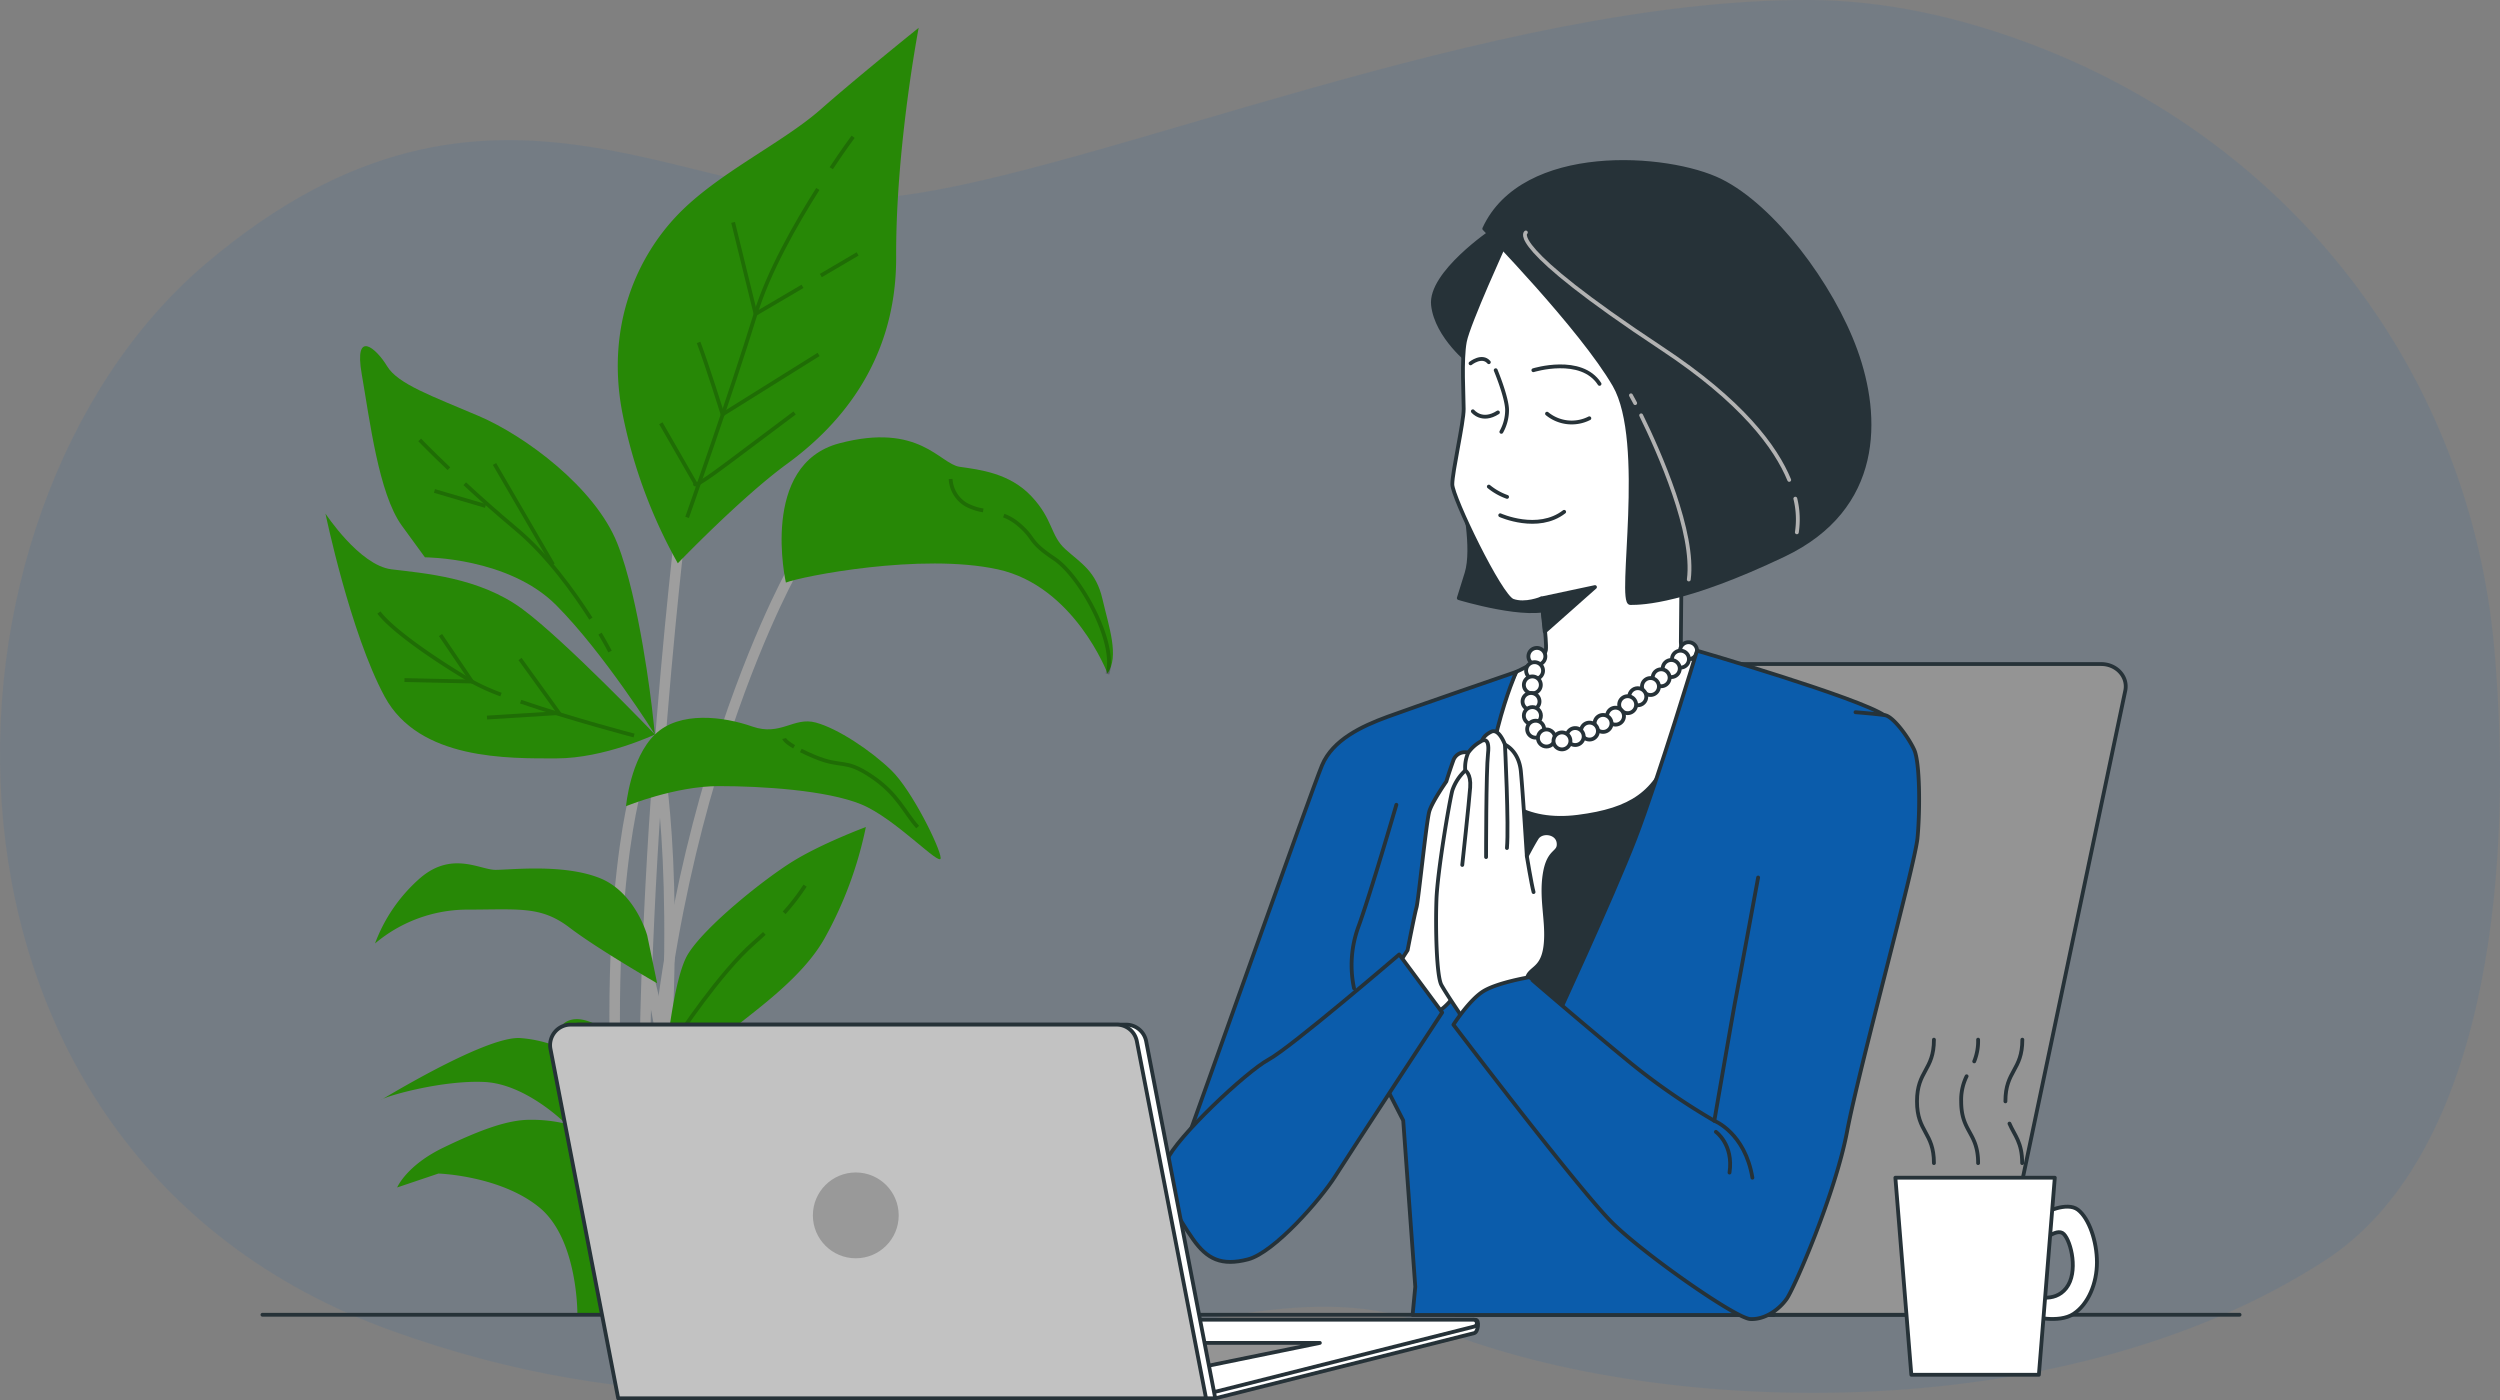 <svg xmlns="http://www.w3.org/2000/svg" width="653.752" height="366.164" viewBox="0 0 653.752 366.164">
  <rect x="0" y="0" width="653.752" height="366.164" fill="#808080" stroke="none"/>
  <g id="Group_5281" data-name="Group 5281" transform="translate(-663 -220.82)">
    <path id="Path_22234" data-name="Path 22234" d="M665.058,220.1C658.737,148.759,613.116,88.067,543.9,61.942c-18.2-6.872-37.927-11.468-58.055-11.523-82.428-.235-186.473,45-238.288,51.246S142.563,54.89,66.592,119.383s-81.371,232.04,48.429,278.951,214.386-25.095,271.655-1.192S551.359,425,620.711,380.076C661.87,353.455,670.548,282.017,665.058,220.1Z" transform="translate(650.211 170.401)" fill="#0b5cab" opacity="0.1"/>
    <g id="Group_5280" data-name="Group 5280" transform="translate(731.629 228.1)">
      <g id="freepik--Plant--inject-3" transform="translate(16.479 0)">
        <path id="Path_278824" data-name="Path 278824" d="M109.807,447.776C103.167,336,146.019,258.695,146.451,257.92l2.379,1.417c-.432.764-42.885,77.414-36.311,188.384Z" transform="translate(-25.797 -116.162)" fill="#9e9e9e"/>
        <path id="Path_278825" data-name="Path 278825" d="M109.035,440.025c-4.947-83.479,8.6-193.818,8.732-194.924l2.723.443c-.144,1.107-13.657,111.2-8.721,194.438Z" transform="translate(-25.921 -117.53)" fill="#9e9e9e"/>
        <path id="Path_278826" data-name="Path 278826" d="M104.483,430.738c-4.77-44.2-3.885-75.068-2.291-93.174,1.726-19.71,4.549-28.774,4.67-29.184l2.612.919c-.111.365-11.333,37.252-2.269,121.262Z" transform="translate(-26.671 -110.777)" fill="#9e9e9e"/>
        <path id="Path_278827" data-name="Path 278827" d="M113.582,409.659l-2.723-.387c7.326-71.759.409-106.465.332-106.808l2.678-.454C113.948,302.353,120.975,337.414,113.582,409.659Z" transform="translate(-25.61 -111.457)" fill="#9e9e9e"/>
        <path id="Path_278828" data-name="Path 278828" d="M117.272,422.3l-2.734-.266c2.678-46.969-6.939-72.047-7.039-72.29l2.534-.908C110.444,349.869,119.984,374.659,117.272,422.3Z" transform="translate(-25.969 -106.46)" fill="#9e9e9e"/>
        <path id="Path_278829" data-name="Path 278829" d="M118.6,269.851a132.594,132.594,0,0,1-14.642-40.074c-4.039-22.389,4.084-40.085,14.575-51.019s27.347-18.737,37.4-27.579,25.653-21.348,25.653-21.348-6.009,31.231-5.888,59.862-16.379,45.286-28.509,54.14S118.6,269.851,118.6,269.851Z" transform="translate(-26.459 -129.83)" fill="#278806"/>
        <path id="Path_278830" data-name="Path 278830" d="M142.728,264.572s-6.983-30.888,13.989-36.422,26.24,5.39,31.442,6.142,13.081,1.616,18.814,7.747,4.847,10.215,8.909,13.867,7.946,5.677,9.639,12.993,4.427,14.9,1.328,19.445c0,0-8.666-22.842-28.675-27.225S146.822,262.934,142.728,264.572Z" transform="translate(-22.329 -119.505)" fill="#278806"/>
        <path id="Path_278831" data-name="Path 278831" d="M118.3,299.309s-3.221-28.11-9.02-42.686-24.049-28.11-36.234-33.312-21.16-8.356-23.96-13.015-8.732-9.894-6.64,2.081,4.427,31.231,10.458,39.565l6.065,8.322s21.857,0,34.308,12.495,25.842,33.832,25.842,33.832Z" transform="translate(-32.958 -121.804)" fill="#278806"/>
        <path id="Path_278832" data-name="Path 278832" d="M119.987,302.37s-23.374-24.458-34.651-32.792-25.886-9.363-34.253-10.4S33.83,244.6,33.83,244.6s6.474,31.231,15.494,47.887,32.415,16.136,44.91,16.136S119.987,302.37,119.987,302.37Z" transform="translate(-33.83 -117.583)" fill="#278806"/>
        <path id="Path_278833" data-name="Path 278833" d="M104.85,315.968s1.107-12.495,7.559-18.748,18.028-4.681,25.454-2.081,10.824-2.6,16.6-1.04,14.387,7.293,19.766,12.495,12.794,20.3,12.9,22.909-11.875-10.414-20.873-14.055-25.709-4.726-37.163-4.726S104.85,315.968,104.85,315.968Z" transform="translate(-26.252 -112.434)" fill="#278806"/>
        <path id="Path_278834" data-name="Path 278834" d="M116.723,346.13s-3.077-11.41-12.594-15.1-22.986-2.081-27.092-2.081-11.665-5.213-20.2,2.6a42.232,42.232,0,0,0-11.3,16.656,37.551,37.551,0,0,1,23.6-8.854c14.044,0,19.733-1.04,27.258,4.693s22.92,14.575,22.92,14.575Z" transform="translate(-32.58 -108.764)" fill="#278806"/>
        <path id="Path_278835" data-name="Path 278835" d="M120.757,385.825s2.036-26.561,6.419-33.832,20.02-19.788,27.668-24.469,18.9-8.854,18.9-8.854a101.663,101.663,0,0,1-10.813,29.14c-8.256,14.575-28.653,24.989-30.988,30.722a61.232,61.232,0,0,0-3.232,9.883s-.775-6.242,13.192-8.322,26.085,1.56,30.988,6.762,11.377,10.934,12.937,10.934,11.731,6.762,11.731,6.762-7.681,3.121-19.268,0-21.658-7.747-28.94-7.747-21.758,2.6-21.758,2.6,23.053,3.641,26.782,5.722,16.988,8.333,16.988,8.333-16.6,1.04-25.288,5.2-12.594,10.414-13,13.015-.764,6.773-.764,6.773l.31,7.8H98.313s.232-19.777-9.96-28.11-26.384-8.854-26.384-8.854l-10.79,3.641s2.379-5.733,12.074-10.414,16.877-7.282,22.61-7.282a38.016,38.016,0,0,1,9.407,1.04S84.955,385.858,74,385.338s-25.476,3.608-26.993,4.648,26.9-16.656,36.3-16.136a33.2,33.2,0,0,1,16.368,5.733l-5.08-9.374s4.427-5.2,15.317,5.2Z" transform="translate(-32.43 -109.679)" fill="#278806"/>
        <g id="Group_5279" data-name="Group 5279" transform="translate(13.978 28.487)" opacity="0.2">
          <path id="Path_278836" data-name="Path 278836" d="M153.34,163.793c3.32-5.024,5.722-8.223,5.722-8.223" transform="translate(-35.055 -155.57)" fill="none" stroke="#000" stroke-width="1"/>
          <path id="Path_278837" data-name="Path 278837" d="M119.28,253.781s11.632-32.8,17.907-53.2c3.32-10.923,10.436-23.429,16.28-32.681" transform="translate(-38.69 -154.254)" fill="none" stroke="#000" stroke-width="1"/>
          <path id="Path_278838" data-name="Path 278838" d="M148.052,220.83s-7.847,5.877-17.707,13.281-8.245,5.1-8.245,5.1l-9.02-15.693" transform="translate(-39.351 -148.606)" fill="none" stroke="#000" stroke-width="1"/>
          <path id="Path_278839" data-name="Path 278839" d="M122,204.16c2.357,6.286,6.275,18.814,6.275,18.814l25.1-15.671" transform="translate(-38.399 -150.385)" fill="none" stroke="#000" stroke-width="1"/>
          <line id="Line_1731" data-name="Line 1731" y1="5.655" x2="9.617" transform="translate(115.562 30.634)" fill="none" stroke="#000" stroke-width="1"/>
          <path id="Path_278840" data-name="Path 278840" d="M130.15,175.8l5.877,23.938,12.273-7.216" transform="translate(-37.53 -153.411)" fill="none" stroke="#000" stroke-width="1"/>
          <path id="Path_278841" data-name="Path 278841" d="M194.1,245.08a13.027,13.027,0,0,1,3.774,2.213c4.7,3.929,2.357,4.316,9.418,9.031S223.738,278.6,221.2,286.493" transform="translate(-30.706 -146.019)" fill="none" stroke="#000" stroke-width="1"/>
          <path id="Path_278842" data-name="Path 278842" d="M181.55,236.43a8.267,8.267,0,0,0,3.929,6.64,13.945,13.945,0,0,0,4.593,1.572" transform="translate(-32.045 -146.942)" fill="none" stroke="#000" stroke-width="1"/>
          <path id="Path_278843" data-name="Path 278843" d="M63.737,234.726c-4.792-4.56-7.647-7.526-7.647-7.526" transform="translate(-45.432 -147.926)" fill="none" stroke="#000" stroke-width="1"/>
          <path id="Path_278844" data-name="Path 278844" d="M99.731,272.832c-4.427-6.895-11.322-16.6-19.71-23.573-4.98-4.172-9.507-8.212-13.28-11.709" transform="translate(-44.296 -146.822)" fill="none" stroke="#000" stroke-width="1"/>
          <path id="Path_278845" data-name="Path 278845" d="M101.322,277.651s-.919-1.815-2.612-4.681" transform="translate(-40.885 -143.042)" fill="none" stroke="#000" stroke-width="1"/>
          <line id="Line_1732" data-name="Line 1732" x1="15.306" y1="26.295" transform="translate(30.224 85.56)" fill="none" stroke="#000" stroke-width="1"/>
          <line id="Line_1733" data-name="Line 1733" x1="13.347" y1="3.929" transform="translate(14.531 92.62)" fill="none" stroke="#000" stroke-width="1"/>
          <path id="Path_278846" data-name="Path 278846" d="M78.389,289.439a55.06,55.06,0,0,1-7.581-3.409C61.389,280.5,50,272.695,46.46,267.98" transform="translate(-46.46 -143.575)" fill="none" stroke="#000" stroke-width="1"/>
          <path id="Path_278847" data-name="Path 278847" d="M109.61,297.9s-16.6-4.36-29.66-8.854" transform="translate(-42.886 -141.327)" fill="none" stroke="#000" stroke-width="1"/>
          <path id="Path_278848" data-name="Path 278848" d="M52.5,285.075l17.652.387L61.918,273.3" transform="translate(-45.815 -143.007)" fill="none" stroke="#000" stroke-width="1"/>
          <path id="Path_278849" data-name="Path 278849" d="M72,294.276,90.836,293.1l-10.2-14.133" transform="translate(-43.735 -142.402)" fill="none" stroke="#000" stroke-width="1"/>
          <path id="Path_278850" data-name="Path 278850" d="M146.15,300.58c.941.476,2.081,1.007,3.475,1.594,7.459,3.132,7.847.387,14.907,5.1s8.632,9.407,12.174,13.336" transform="translate(-35.822 -140.096)" fill="none" stroke="#000" stroke-width="1"/>
          <path id="Path_278851" data-name="Path 278851" d="M142.2,297.76s.177.719,2.612,2.158" transform="translate(-36.244 -140.397)" fill="none" stroke="#000" stroke-width="1"/>
          <path id="Path_278852" data-name="Path 278852" d="M142.21,339.626a57.338,57.338,0,0,0,5.478-7.116" transform="translate(-36.243 -136.689)" fill="none" stroke="#000" stroke-width="1"/>
          <path id="Path_278853" data-name="Path 278853" d="M117,370.936s11.067-16.877,20.042-24.7c.941-.819,1.837-1.638,2.678-2.435" transform="translate(-38.933 -135.484)" fill="none" stroke="#000" stroke-width="1"/>
        </g>
      </g>
      <g id="freepik--Table--inject-3" transform="translate(0 336.528)">
        <line id="Line_1734" data-name="Line 1734" x1="517.021" transform="translate(0)" fill="none" stroke="#263238" stroke-linecap="round" stroke-linejoin="round" stroke-width="1"/>
      </g>
      <g id="freepik--Character--inject-3" transform="translate(235.828 35.088)">
        <path id="Path_278854" data-name="Path 278854" d="M469.673,280.16H342.136a6.286,6.286,0,0,0-6.308,4.759L301,450.317H441.663l34.308-163.184C476.745,283.514,473.713,280.16,469.673,280.16Z" transform="translate(-224.669 -148.877)" fill="#949494" stroke="#263238" stroke-linecap="round" stroke-linejoin="round" stroke-width="1"/>
        <path id="Path_278855" data-name="Path 278855" d="M311.028,177.82s-16.424,11.067-15.494,19.4,9.85,15.228,9.85,15.228,12.24-29.549,13.137-29.881S311.028,177.82,311.028,177.82Z" transform="translate(-225.257 -159.797)" fill="#263238" stroke="#263238" stroke-linecap="round" stroke-linejoin="round" stroke-width="1"/>
        <path id="Path_278856" data-name="Path 278856" d="M302.837,241.157s2.833,12.971.808,19.456L301.62,267.1s18.637,5.666,24.724,2.424,6.884-5.268,6.884-5.268S309.721,237.914,302.837,241.157Z" transform="translate(-224.603 -153.068)" fill="#263238" stroke="#263238" stroke-linecap="round" stroke-linejoin="round" stroke-width="1"/>
        <path id="Path_278857" data-name="Path 278857" d="M300.449,298.715s32.161-2.213,48.241,0,18.017,2.634,18.017,2.634-14.155,49.2-23.163,68.505-29.582,35.691-29.582,35.691S282.111,350.819,300.449,298.715Z" transform="translate(-225.335 -147.002)" fill="#263238" stroke="#263238" stroke-linecap="round" stroke-linejoin="round" stroke-width="1"/>
        <path id="Path_278858" data-name="Path 278858" d="M314.112,180.556s-9.85,21.492-10.746,26.262-.3,14.033-.3,17.619-2.977,16.412-2.977,19.7,12.528,29.25,15.815,30.434,7.459-.587,7.459-.587,1.494,11.067,1.2,13.491-7.747,5.677-7.747,5.677-9.85,19.4-7.747,26.262,9.85,13.435,23.872,11.643,20.6-6.275,24.48-17.907,6.862-23.241,6.862-23.241-4.427.531-4.427-4.549.3-29.25.3-29.25,4.172-41.778-8.666-58.8S318.594,172.533,314.112,180.556Z" transform="translate(-224.767 -159.844)" fill="#fff" stroke="#263238" stroke-linecap="round" stroke-linejoin="round" stroke-width="1"/>
        <path id="Path_278859" data-name="Path 278859" d="M307.64,178.96s25.366,25.974,34.02,40.893.9,57.007,4.183,57.007,14.387-.321,40.1-12.561,25.078-36.112,18.814-53.421-21.592-37.628-35.315-44.445S317.789,156.881,307.64,178.96Z" transform="translate(-223.961 -161.535)" fill="#263238" stroke="#263238" stroke-linecap="round" stroke-linejoin="round" stroke-width="1"/>
        <path id="Path_278860" data-name="Path 278860" d="M344.71,221.39c4.759,9.728,14.066,30.7,12.462,42.929" transform="translate(-220.005 -155.148)" fill="none" stroke="#b2b2b2" stroke-linecap="round" stroke-linejoin="round" stroke-width="1"/>
        <path id="Path_278861" data-name="Path 278861" d="M342.3,216.66s.4.742,1.107,2.047" transform="translate(-220.262 -155.653)" fill="none" stroke="#b2b2b2" stroke-linecap="round" stroke-linejoin="round" stroke-width="1"/>
        <path id="Path_278862" data-name="Path 278862" d="M381.14,241.08a22.688,22.688,0,0,1,.4,8.8" transform="translate(-216.118 -153.047)" fill="none" stroke="#b2b2b2" stroke-linecap="round" stroke-linejoin="round" stroke-width="1"/>
        <path id="Path_278863" data-name="Path 278863" d="M317.5,178.18s-5.534,3.176,35.415,30.246c21.182,13.978,29.936,25.941,33.445,34.463" transform="translate(-222.935 -159.759)" fill="none" stroke="#b2b2b2" stroke-linecap="round" stroke-linejoin="round" stroke-width="1"/>
        <path id="Path_278864" data-name="Path 278864" d="M322.47,221a10.182,10.182,0,0,0,11.067,1.2" transform="translate(-222.378 -155.19)" fill="none" stroke="#263238" stroke-linecap="round" stroke-linejoin="round" stroke-width="1"/>
        <path id="Path_278865" data-name="Path 278865" d="M304.94,220.43s2.391,2.988,6.563.3" transform="translate(-224.249 -155.25)" fill="none" stroke="#263238" stroke-linecap="round" stroke-linejoin="round" stroke-width="1"/>
        <path id="Path_278866" data-name="Path 278866" d="M310.34,210.73s2.977,7.16,2.977,10.447a11.664,11.664,0,0,1-1.494,5.666" transform="translate(-223.673 -156.285)" fill="none" stroke="#263238" stroke-linecap="round" stroke-linejoin="round" stroke-width="1"/>
        <path id="Path_278867" data-name="Path 278867" d="M308.72,238.23a15.959,15.959,0,0,0,4.77,2.689" transform="translate(-223.846 -153.351)" fill="none" stroke="#263238" stroke-linecap="round" stroke-linejoin="round" stroke-width="1"/>
        <path id="Path_278868" data-name="Path 278868" d="M311.41,245.086s9.85,4.427,16.722-.9" transform="translate(-223.559 -152.715)" fill="none" stroke="#263238" stroke-linecap="round" stroke-linejoin="round" stroke-width="1"/>
        <path id="Path_278869" data-name="Path 278869" d="M319.24,210.827s12.528-3.885,17.309,3.575" transform="translate(-222.723 -156.383)" fill="none" stroke="#263238" stroke-linecap="round" stroke-linejoin="round" stroke-width="1"/>
        <path id="Path_278870" data-name="Path 278870" d="M304.4,209.222s2.988-2.391,4.781-.3" transform="translate(-224.307 -156.57)" fill="none" stroke="#263238" stroke-linecap="round" stroke-linejoin="round" stroke-width="1"/>
        <path id="Path_278871" data-name="Path 278871" d="M321.12,264.958l14.033-2.988-13.137,11.643Z" transform="translate(-222.522 -150.818)" fill="#263238" stroke="#263238" stroke-linecap="round" stroke-linejoin="round" stroke-width="1"/>
        <path id="Path_278872" data-name="Path 278872" d="M322.5,278.563a2.213,2.213,0,1,1-2.213-2.213A2.213,2.213,0,0,1,322.5,278.563Z" transform="translate(-222.848 -149.283)" fill="#fff" stroke="#263238" stroke-linecap="round" stroke-linejoin="round" stroke-width="1"/>
        <path id="Path_278873" data-name="Path 278873" d="M321.957,281.933a2.213,2.213,0,1,1-2.213-2.213A2.213,2.213,0,0,1,321.957,281.933Z" transform="translate(-222.906 -148.924)" fill="#fff" stroke="#263238" stroke-linecap="round" stroke-linejoin="round" stroke-width="1"/>
        <path id="Path_278874" data-name="Path 278874" d="M321.427,285.3a2.213,2.213,0,1,1-2.213-2.213A2.213,2.213,0,0,1,321.427,285.3Z" transform="translate(-222.962 -148.564)" fill="#fff" stroke="#263238" stroke-linecap="round" stroke-linejoin="round" stroke-width="1"/>
        <path id="Path_278875" data-name="Path 278875" d="M358.337,277.213A2.213,2.213,0,1,1,356.123,275,2.213,2.213,0,0,1,358.337,277.213Z" transform="translate(-219.023 -149.427)" fill="#fff" stroke="#263238" stroke-linecap="round" stroke-linejoin="round" stroke-width="1"/>
        <path id="Path_278876" data-name="Path 278876" d="M356.427,279.213A2.213,2.213,0,1,1,354.213,277,2.213,2.213,0,0,1,356.427,279.213Z" transform="translate(-219.227 -149.214)" fill="#fff" stroke="#263238" stroke-linecap="round" stroke-linejoin="round" stroke-width="1"/>
        <circle id="Ellipse_584" data-name="Ellipse 584" cx="2.236" cy="2.236" r="2.236" transform="translate(130.338 130.221)" fill="#fff" stroke="#263238" stroke-linecap="round" stroke-linejoin="round" stroke-width="1"/>
        <path id="Path_278877" data-name="Path 278877" d="M351.867,283.613a2.213,2.213,0,1,1-2.213-2.213A2.213,2.213,0,0,1,351.867,283.613Z" transform="translate(-219.714 -148.744)" fill="#fff" stroke="#263238" stroke-linecap="round" stroke-linejoin="round" stroke-width="1"/>
        <path id="Path_278878" data-name="Path 278878" d="M349.337,285.683a2.213,2.213,0,1,1-2.213-2.213A2.213,2.213,0,0,1,349.337,285.683Z" transform="translate(-219.984 -148.523)" fill="#fff" stroke="#263238" stroke-linecap="round" stroke-linejoin="round" stroke-width="1"/>
        <circle id="Ellipse_585" data-name="Ellipse 585" cx="2.236" cy="2.236" r="2.236" transform="translate(121.584 137.592)" fill="#fff" stroke="#263238" stroke-linecap="round" stroke-linejoin="round" stroke-width="1"/>
        <path id="Path_278879" data-name="Path 278879" d="M343.947,289.973a2.213,2.213,0,1,1-2.213-2.213A2.213,2.213,0,0,1,343.947,289.973Z" transform="translate(-220.559 -148.066)" fill="#fff" stroke="#263238" stroke-linecap="round" stroke-linejoin="round" stroke-width="1"/>
        <path id="Path_278880" data-name="Path 278880" d="M341.077,292.683a2.213,2.213,0,1,1-2.213-2.213A2.213,2.213,0,0,1,341.077,292.683Z" transform="translate(-220.865 -147.776)" fill="#fff" stroke="#263238" stroke-linecap="round" stroke-linejoin="round" stroke-width="1"/>
        <path id="Path_278881" data-name="Path 278881" d="M338.137,294.4a2.213,2.213,0,1,1-2.213-2.213A2.213,2.213,0,0,1,338.137,294.4Z" transform="translate(-221.179 -147.593)" fill="#fff" stroke="#263238" stroke-linecap="round" stroke-linejoin="round" stroke-width="1"/>
        <path id="Path_278882" data-name="Path 278882" d="M334.927,296.213A2.213,2.213,0,1,1,332.713,294,2.213,2.213,0,0,1,334.927,296.213Z" transform="translate(-221.522 -147.4)" fill="#fff" stroke="#263238" stroke-linecap="round" stroke-linejoin="round" stroke-width="1"/>
        <path id="Path_278883" data-name="Path 278883" d="M321.117,289.213A2.213,2.213,0,1,1,318.9,287,2.213,2.213,0,0,1,321.117,289.213Z" transform="translate(-222.995 -148.147)" fill="#fff" stroke="#263238" stroke-linecap="round" stroke-linejoin="round" stroke-width="1"/>
        <circle id="Ellipse_586" data-name="Ellipse 586" cx="2.236" cy="2.236" r="2.236" transform="translate(94.027 142.539)" fill="#fff" stroke="#263238" stroke-linecap="round" stroke-linejoin="round" stroke-width="1"/>
        <path id="Path_278884" data-name="Path 278884" d="M322.207,295.763a2.213,2.213,0,1,1-2.213-2.213A2.213,2.213,0,0,1,322.207,295.763Z" transform="translate(-222.879 -147.448)" fill="#fff" stroke="#263238" stroke-linecap="round" stroke-linejoin="round" stroke-width="1"/>
        <circle id="Ellipse_587" data-name="Ellipse 587" cx="2.236" cy="2.236" r="2.236" transform="translate(97.712 148.382)" fill="#fff" stroke="#263238" stroke-linecap="round" stroke-linejoin="round" stroke-width="1"/>
        <path id="Path_278885" data-name="Path 278885" d="M331.557,297.5a2.213,2.213,0,1,1-2.213-2.213A2.213,2.213,0,0,1,331.557,297.5Z" transform="translate(-221.881 -147.262)" fill="#fff" stroke="#263238" stroke-linecap="round" stroke-linejoin="round" stroke-width="1"/>
        <path id="Path_278886" data-name="Path 278886" d="M328.427,298.533a2.213,2.213,0,1,1-2.213-2.213A2.213,2.213,0,0,1,328.427,298.533Z" transform="translate(-222.215 -147.152)" fill="#fff" stroke="#263238" stroke-linecap="round" stroke-linejoin="round" stroke-width="1"/>
        <path id="Path_278887" data-name="Path 278887" d="M371.011,277s-10.182,33.71-16.147,49.149-21.747,49.459-21.747,49.459-14.73-20.341-17.187-45.253,7.8-47.81,7.8-47.81-27.07,9.307-33.732,11.764-14.243,5.987-17.043,12.65-34.109,95.055-35.514,98.563-4.206,3.862-.343,9.828,22.444,6.308,25.952,3.154,23.761-33.046,23.761-33.046l7.371,14.387,3.154,43.494-.7,7.371h94.391L389.924,425.1s35.1-88.382,37.916-103.466-1.405-23.152-7.747-27.668S371.011,277,371.011,277Z" transform="translate(-231.697 -149.214)" fill="#0b5cab" stroke="#263238" stroke-linecap="round" stroke-linejoin="round" stroke-width="1"/>
        <path id="Path_278888" data-name="Path 278888" d="M305.643,301.111a3.209,3.209,0,0,0-3.9,2.07c-1.029,2.855-1.815,5.456-1.815,5.456s-3.63,5.2-4.427,7.747-2.855,23.374-3.375,25.2S289.8,352.75,289.8,352.75l-2.855,4.427,7.526,12.982s4.161-.255,8.057-6.231,3.9-5.456,4.67-12.982,1.56-48.573,1.56-48.573S307.2,300.591,305.643,301.111Z" transform="translate(-226.17 -146.653)" fill="#fff" stroke="#263238" stroke-linecap="round" stroke-linejoin="round" stroke-width="1"/>
        <path id="Path_278889" data-name="Path 278889" d="M319.977,366.827s-.775-5.456.52-7.271,3.9-2.081,4.427-8.046-1.295-11.7-.255-18.183,3.9-5.2,3.63-8.057-4.427-3.375-5.711-1.295-2.6,4.67-2.6,4.67-1.04-16.6-1.56-22.079-4.15-7.005-4.15-7.005-1.56-4.427-3.641-3.375-2.335,2.335-2.335,2.335a9.96,9.96,0,0,0-3.641,3.121,9.562,9.562,0,0,0-.775,4.67,12.66,12.66,0,0,0-3.375,5.19c-.775,2.866-3.9,21.3-4.161,28.575s0,20,1.306,22.333,4.67,7.271,4.67,7.271l2.081,6.242S314.267,367.867,319.977,366.827Z" transform="translate(-225.176 -147.184)" fill="#fff" stroke="#263238" stroke-linecap="round" stroke-linejoin="round" stroke-width="1"/>
        <path id="Path_278890" data-name="Path 278890" d="M303.215,305.32s1.56.775,1.295,4.427-2.07,20.264-2.07,20.264" transform="translate(-224.516 -146.192)" fill="#fff" stroke="#263238" stroke-linecap="round" stroke-linejoin="round" stroke-width="1"/>
        <path id="Path_278891" data-name="Path 278891" d="M307.13,298.294s2.07-1.217,1.549,3.32-.509,27.1-.509,27.1" transform="translate(-224.015 -146.957)" fill="#fff" stroke="#263238" stroke-linecap="round" stroke-linejoin="round" stroke-width="1"/>
        <path id="Path_278892" data-name="Path 278892" d="M312.53,299.22s1.04,21.027.52,27.015" transform="translate(-223.439 -146.843)" fill="#fff" stroke="#263238" stroke-linecap="round" stroke-linejoin="round" stroke-width="1"/>
        <path id="Path_278893" data-name="Path 278893" d="M317.69,325.5s1.262,7.636,1.771,9.451" transform="translate(-222.888 -144.039)" fill="#fff" stroke="#263238" stroke-linecap="round" stroke-linejoin="round" stroke-width="1"/>
        <path id="Path_278894" data-name="Path 278894" d="M293.474,348.78,304.7,363.953s-24.148,36.765-27.922,42.763-15.992,20.031-22.876,21.8-10.658,0-14.387-5.323-9.33-14.387-6.884-20.441,20.872-23.363,26.65-26.472S293.474,348.78,293.474,348.78Z" transform="translate(-232.029 -141.554)" fill="#0b5cab" stroke="#263238" stroke-linecap="round" stroke-linejoin="round" stroke-width="1"/>
        <path id="Path_278895" data-name="Path 278895" d="M405.5,291.54s5.534.443,7.681.775,6.1,5.666,7.647,9,1.56,15.992.885,23.1-15.295,60.238-18.4,76.673-13.79,40.948-15.782,43.815-5.777,5.534-9.551,5.323-27.192-16.523-35.857-24.956-41.767-52.015-41.767-52.015,4.228-6.64,8-8.854,11.775-3.553,11.775-3.553S334.78,373.5,346.112,382.8a172.156,172.156,0,0,0,22.466,15.582s4.892-28.31,5.534-31.641,5.921-31.973,5.921-31.973" transform="translate(-224.739 -147.662)" fill="#0b5cab" stroke="#263238" stroke-linecap="round" stroke-linejoin="round" stroke-width="1"/>
        <path id="Path_278896" data-name="Path 278896" d="M362,388.08s8,3.11,9.96,14.885" transform="translate(-218.16 -137.361)" fill="none" stroke="#263238" stroke-linecap="round" stroke-linejoin="round" stroke-width="1"/>
        <path id="Path_278897" data-name="Path 278897" d="M362.37,390.69s4.67,3.32,3.564,10.658" transform="translate(-218.121 -137.082)" fill="none" stroke="#263238" stroke-linecap="round" stroke-linejoin="round" stroke-width="1"/>
        <path id="Path_278898" data-name="Path 278898" d="M276.932,361.4a29.106,29.106,0,0,1,1.107-15.992c3.11-8.444,9.96-31.995,9.96-31.995" transform="translate(-227.306 -145.329)" fill="none" stroke="#263238" stroke-linecap="round" stroke-linejoin="round" stroke-width="1"/>
      </g>
      <g id="freepik--Device--inject-3" transform="translate(75.226 260.663)">
        <path id="Path_278899" data-name="Path 278899" d="M247.146,455.639l67.708-17.054c1.051-.255,1.45-3.475.376-3.475l-99.88,1.682Z" transform="translate(-73.206 -357.917)" fill="#fff" stroke="#263238" stroke-linecap="round" stroke-linejoin="round" stroke-width="1"/>
        <path id="Path_278900" data-name="Path 278900" d="M247.146,453.927l67.708-17.054a.908.908,0,0,0-.221-1.793H215.35Z" transform="translate(-73.206 -357.92)" fill="#fff" stroke="#263238" stroke-linecap="round" stroke-linejoin="round" stroke-width="1"/>
        <path id="Path_278901" data-name="Path 278901" d="M238.286,440.56h34.175l-38.071,7.791Z" transform="translate(-71.175 -357.335)" fill="#949494" stroke="#263238" stroke-linecap="round" stroke-linejoin="round" stroke-width="1"/>
        <path id="Path_278902" data-name="Path 278902" d="M260.629,463.082H106.8L89.089,371.746a5.368,5.368,0,0,1,5.268-6.386H237.3a5.356,5.356,0,0,1,5.257,4.349Z" transform="translate(-86.69 -365.36)" fill="#fff" stroke="#263238" stroke-linecap="round" stroke-linejoin="round" stroke-width="1"/>
        <path id="Path_278903" data-name="Path 278903" d="M258.438,463.082H104.717L87.009,371.746a5.367,5.367,0,0,1,5.257-6.386h142.81a5.368,5.368,0,0,1,5.268,4.349Z" transform="translate(-86.912 -365.36)" fill="#c2c2c2" stroke="#263238" stroke-linecap="round" stroke-linejoin="round" stroke-width="1"/>
        <circle id="Ellipse_588" data-name="Ellipse 588" cx="11.222" cy="11.222" r="11.222" transform="translate(68.713 38.657)" fill="#999"/>
      </g>
      <g id="freepik--Mug--inject-3" transform="translate(427.013 264.592)">
        <path id="Path_278904" data-name="Path 278904" d="M440.228,410.064s5.943-3.132,8.854-.885,4.969,8.278,4.969,13.734-2.213,10.912-6.1,13.491-10.923.642-10.923.642l.321-5.467s5.467,2.213,8.677-1.926,1.284-12.174-.642-14.122-6.419,2.568-6.419,2.568Z" transform="translate(-401.339 -364.7)" fill="#fff" stroke="#263238" stroke-linecap="round" stroke-linejoin="round" stroke-width="1"/>
        <path id="Path_278905" data-name="Path 278905" d="M446.47,401.53H404.78l4.172,51.528h33.356Z" transform="translate(-404.78 -365.429)" fill="#fff" stroke="#263238" stroke-linecap="round" stroke-linejoin="round" stroke-width="1"/>
        <path id="Path_278906" data-name="Path 278906" d="M414.317,368.91c0,8.068-4.427,8.068-4.427,16.136s4.427,8.079,4.427,16.147" transform="translate(-404.235 -368.91)" fill="none" stroke="#263238" stroke-linecap="round" stroke-linejoin="round" stroke-width="1"/>
        <path id="Path_278907" data-name="Path 278907" d="M421.747,377.56a14,14,0,0,0-1.417,6.563c0,8.079,4.427,8.079,4.427,16.147" transform="translate(-403.121 -367.987)" fill="none" stroke="#263238" stroke-linecap="round" stroke-linejoin="round" stroke-width="1"/>
        <path id="Path_278908" data-name="Path 278908" d="M424.428,368.91a14.187,14.187,0,0,1-1.018,5.677" transform="translate(-402.792 -368.91)" fill="none" stroke="#263238" stroke-linecap="round" stroke-linejoin="round" stroke-width="1"/>
        <path id="Path_278909" data-name="Path 278909" d="M431.74,388.74c1.317,3.1,3.32,4.847,3.32,10.337" transform="translate(-401.903 -366.794)" fill="none" stroke="#263238" stroke-linecap="round" stroke-linejoin="round" stroke-width="1"/>
        <path id="Path_278910" data-name="Path 278910" d="M435.207,368.91c0,8.068-4.427,8.068-4.427,16.136" transform="translate(-402.006 -368.91)" fill="none" stroke="#263238" stroke-linecap="round" stroke-linejoin="round" stroke-width="1"/>
      </g>
    </g>
  </g>
</svg>
